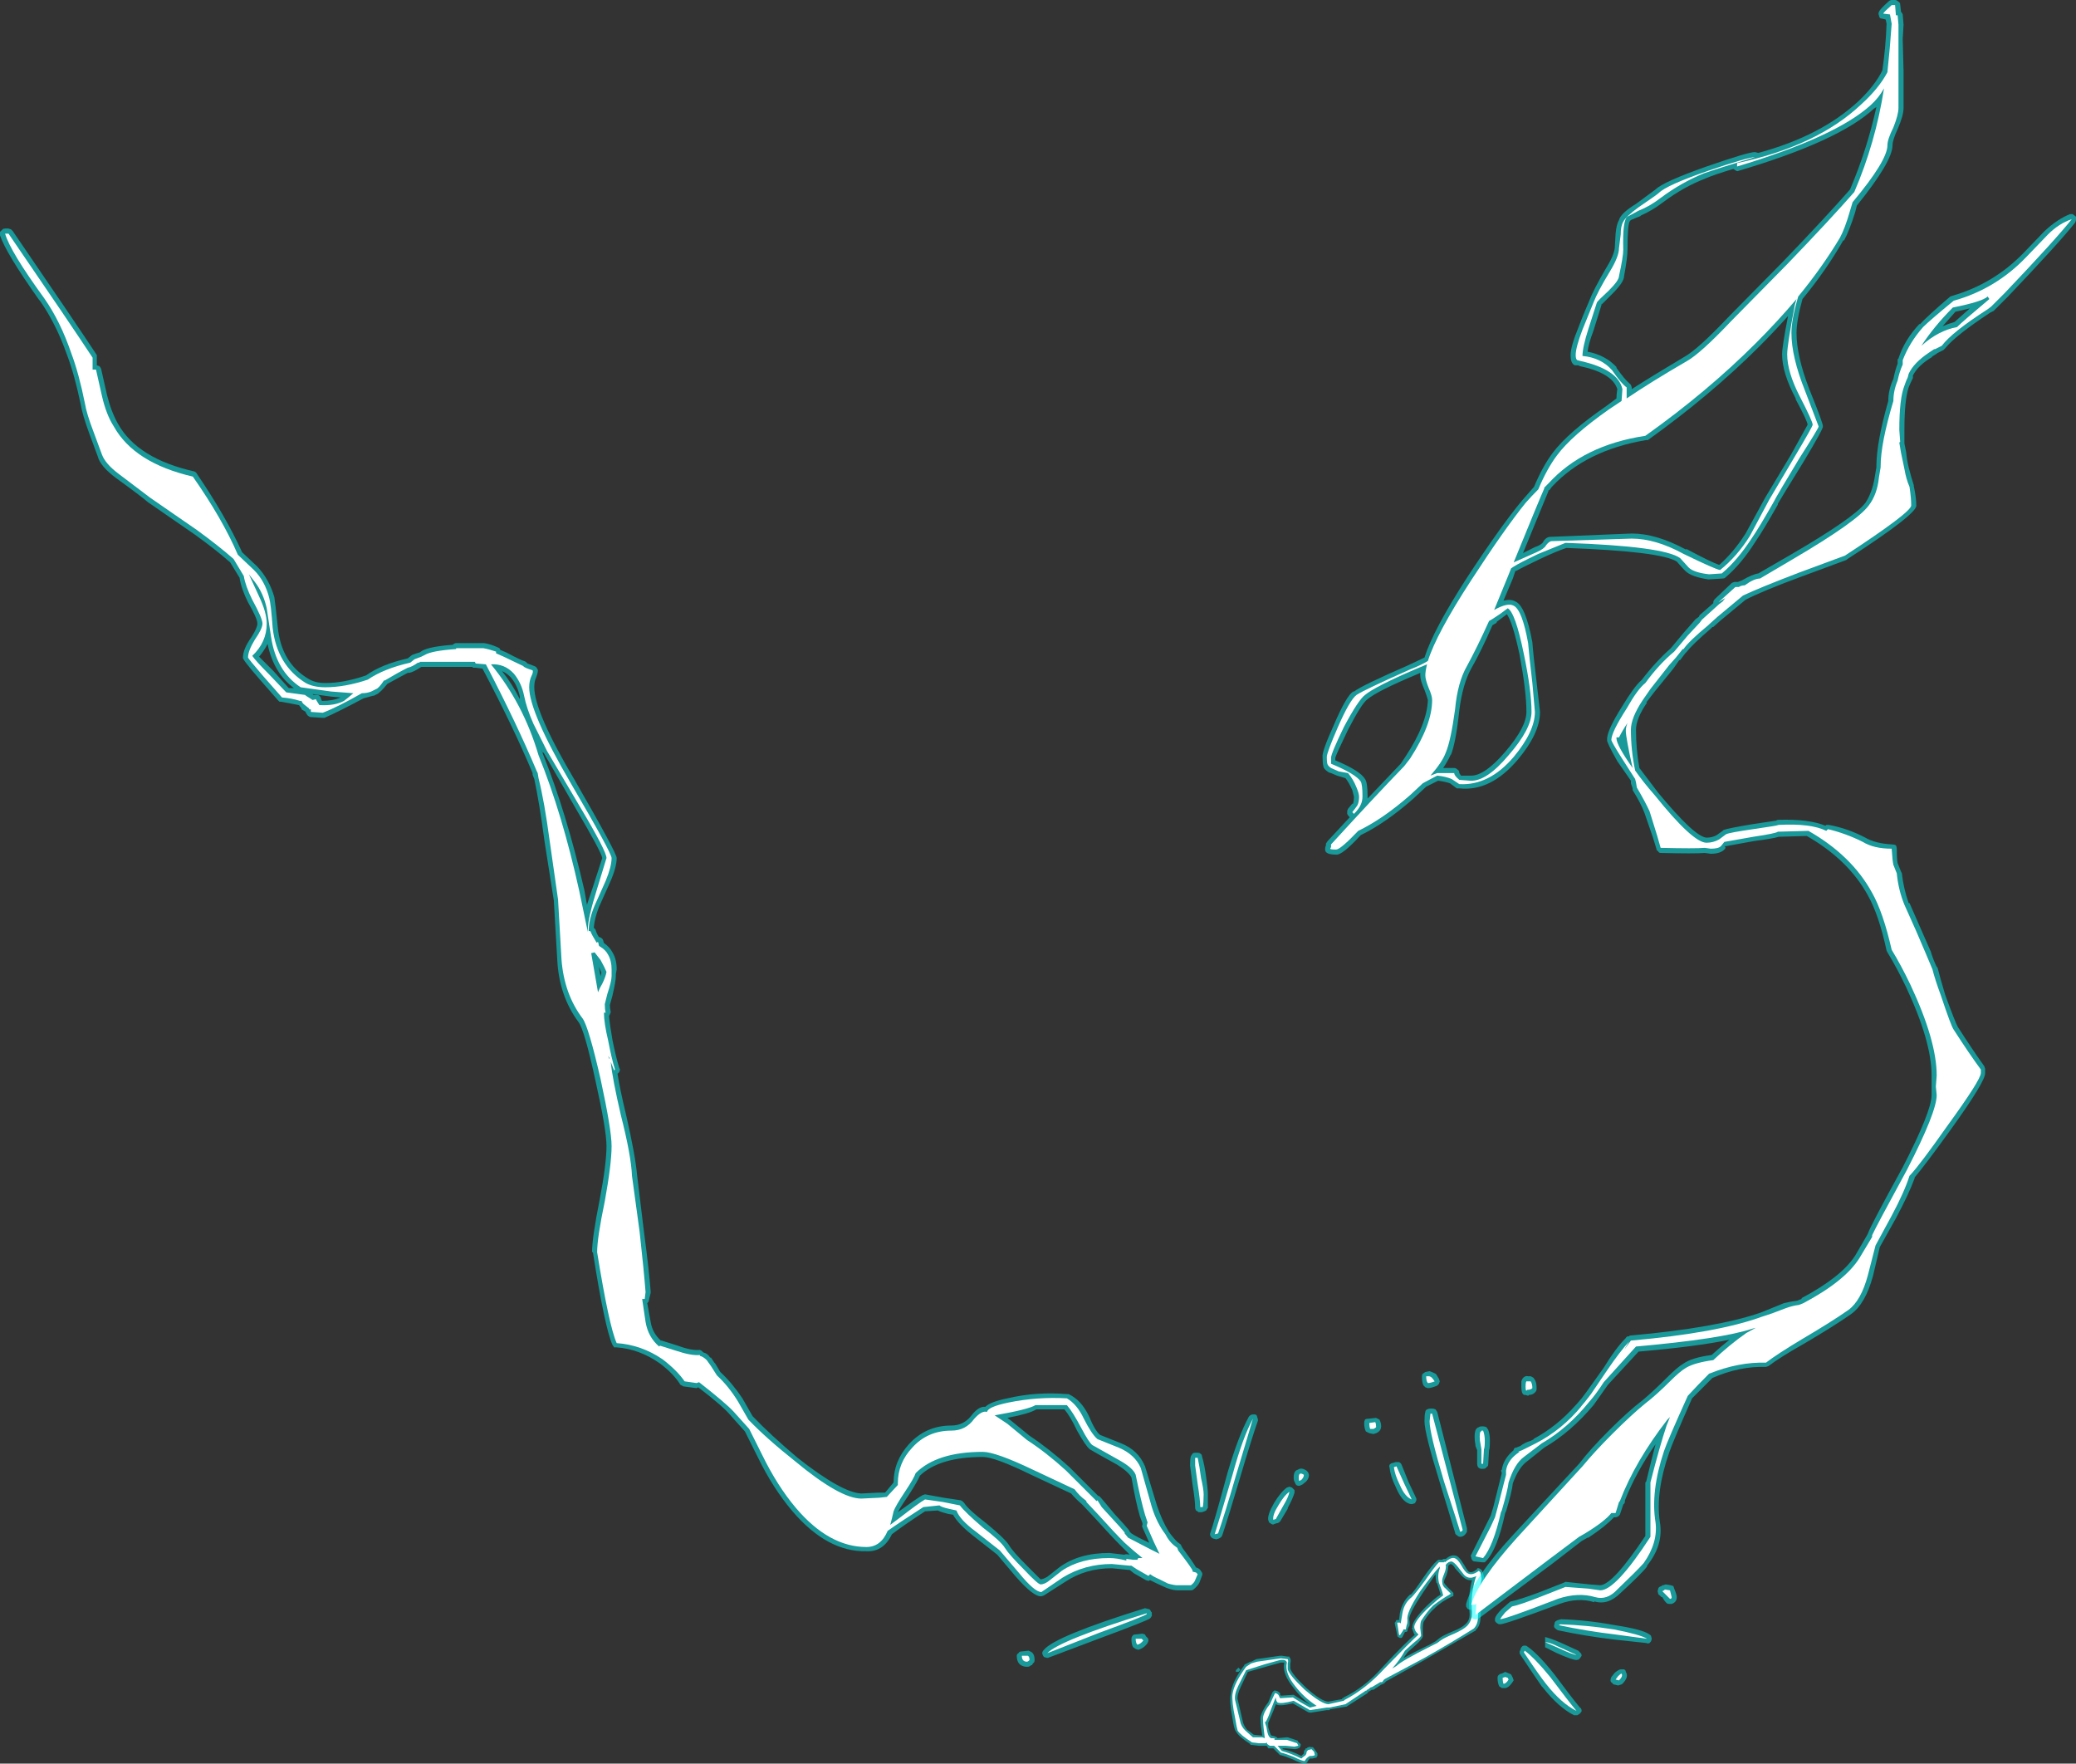 <?xml version="1.0" encoding="UTF-8" standalone="no"?>
<svg xmlns:ffdec="https://www.free-decompiler.com/flash" xmlns:xlink="http://www.w3.org/1999/xlink" ffdec:objectType="shape" height="103.8px" width="122.2px" xmlns="http://www.w3.org/2000/svg">
  <rect width="100%" height="100%" fill="#333333" stroke="none"/>
  <g transform="matrix(1.0, 0.0, 0.0, 1.0, 84.0, 116.5)">
    <path d="M1.65 -24.95 Q1.85 -24.95 2.15 -24.45 2.35 -24.1 2.45 -24.0 2.65 -23.9 2.95 -24.15 L2.95 -24.2 3.05 -24.2 3.15 -24.15 3.25 -24.05 3.25 -24.0 Q3.3 -23.95 3.35 -23.7 3.4 -23.55 3.2 -22.9 3.05 -22.35 3.1 -22.1 3.2 -21.65 3.15 -21.35 3.15 -20.8 2.85 -20.55 L2.85 -20.5 2.8 -20.5 -0.15 -18.8 -2.4 -17.55 -2.55 -17.4 -2.6 -17.4 Q-2.65 -17.35 -2.7 -17.35 L-3.15 -17.05 -3.25 -17.05 -3.4 -16.95 -3.45 -16.95 -3.45 -16.9 -3.5 -16.9 -3.5 -16.85 -4.75 -16.05 -4.8 -16.05 -5.7 -15.9 -5.75 -15.85 -5.9 -15.85 -6.85 -15.7 Q-6.95 -15.7 -7.0 -15.75 L-6.95 -15.7 -7.9 -16.25 Q-8.7 -16.05 -8.9 -16.2 L-9.05 -15.8 -9.35 -15.1 -9.35 -14.85 Q-9.25 -14.5 -9.2 -14.4 L-9.15 -14.35 Q-8.85 -14.3 -8.8 -14.2 L-8.25 -14.25 -8.2 -14.25 -7.6 -14.05 -7.6 -14.0 -7.5 -13.9 Q-7.4 -13.85 -7.45 -13.75 -7.45 -13.6 -7.75 -13.55 L-8.3 -13.6 -8.5 -13.6 -8.5 -13.55 Q-7.95 -13.45 -7.4 -13.15 L-7.25 -13.3 -7.25 -13.35 Q-7.25 -13.5 -7.15 -13.55 L-7.15 -13.6 -7.05 -13.6 -7.05 -13.65 -6.85 -13.7 -6.85 -13.65 Q-6.75 -13.7 -6.7 -13.65 L-6.55 -13.45 -6.45 -13.3 -6.45 -13.15 -6.5 -13.1 -6.5 -13.05 -6.55 -13.05 -6.75 -13.0 -6.9 -13.0 Q-7.0 -12.9 -7.05 -12.8 L-7.05 -12.75 -7.1 -12.75 -7.15 -12.7 -7.2 -12.7 Q-7.4 -12.7 -7.9 -12.95 -8.4 -13.15 -8.6 -13.2 L-8.65 -13.2 -9.05 -13.6 -9.35 -13.6 -9.4 -13.7 -9.45 -13.75 -9.5 -13.75 Q-9.7 -13.75 -9.9 -13.75 L-10.3 -13.8 -10.4 -13.8 -10.4 -13.85 Q-11.1 -14.3 -11.25 -14.6 -11.35 -14.7 -11.45 -15.35 -11.65 -16.4 -11.55 -16.8 -11.5 -17.5 -10.75 -18.5 -10.75 -18.55 -10.7 -18.55 -10.6 -18.6 -10.4 -18.7 L-10.35 -18.7 -10.05 -18.85 -8.65 -19.05 -8.55 -19.05 -8.2 -19.0 -8.1 -19.0 -8.1 -18.95 -8.05 -18.9 Q-8.0 -18.75 -8.05 -18.6 -8.05 -18.45 -8.05 -18.3 -7.95 -17.95 -7.1 -17.15 -6.2 -16.35 -5.8 -16.35 L-5.0 -16.5 -5.0 -16.55 -4.95 -16.55 -4.9 -16.6 Q-3.65 -17.2 -2.6 -18.4 -1.25 -19.85 -0.7 -20.3 L-0.75 -20.3 Q-0.8 -20.45 -0.9 -20.7 L-0.85 -20.7 Q-0.95 -21.0 -0.15 -21.85 0.45 -22.45 0.8 -22.65 L0.6 -23.3 0.55 -23.35 Q0.5 -23.6 0.5 -23.85 L-0.25 -22.75 Q-1.05 -21.55 -1.05 -21.2 -1.0 -20.95 -1.05 -20.75 L-1.05 -20.8 -1.15 -20.6 Q-1.15 -20.55 -1.15 -20.5 -1.2 -20.45 -1.25 -20.45 L-1.3 -20.45 -1.45 -20.15 -1.5 -20.1 -1.6 -20.1 -1.7 -20.15 -1.75 -20.2 -1.75 -20.25 -1.9 -20.95 -1.9 -21.0 -1.85 -21.05 Q-1.85 -21.1 -1.8 -21.15 L-1.65 -21.15 -1.6 -21.55 Q-1.45 -22.25 -1.0 -22.65 L-0.95 -22.65 Q-0.75 -22.85 -0.25 -23.6 0.3 -24.4 0.6 -24.65 0.65 -24.7 0.7 -24.7 L0.9 -24.7 0.95 -24.75 1.1 -24.75 Q1.4 -25.0 1.65 -24.95 M1.65 -24.2 Q1.55 -24.4 1.4 -24.45 1.35 -24.45 1.25 -24.35 1.25 -24.15 1.15 -23.8 1.0 -23.5 1.0 -23.4 L1.0 -23.35 Q1.05 -23.25 1.2 -23.1 L1.55 -22.75 1.55 -22.55 1.5 -22.55 Q0.85 -22.25 0.45 -21.85 0.1 -21.55 -0.2 -21.05 -0.25 -20.9 -0.25 -20.7 L-0.25 -20.25 Q-0.2 -20.1 -0.7 -19.65 L-1.15 -19.25 -1.4 -18.9 Q-0.9 -19.2 0.15 -19.7 L0.5 -19.9 0.75 -20.1 Q0.95 -20.25 1.55 -20.5 2.05 -20.7 2.25 -20.9 2.55 -21.15 2.5 -21.6 2.45 -22.1 2.5 -22.7 2.55 -23.15 2.65 -23.5 2.35 -23.45 2.05 -23.75 L1.65 -24.2 M-8.6 -18.65 L-9.5 -18.4 -10.55 -18.1 -10.95 -17.25 Q-11.2 -16.75 -11.15 -16.45 L-11.15 -16.5 -10.85 -15.2 Q-10.8 -14.95 -10.6 -14.7 -10.45 -14.6 -10.2 -14.4 L-9.7 -14.35 Q-9.8 -14.95 -9.8 -15.25 -9.85 -15.55 -9.5 -16.1 L-9.35 -16.3 -9.1 -16.9 -9.0 -17.0 -8.95 -17.0 Q-8.8 -17.0 -8.65 -16.85 L-8.65 -16.75 -8.6 -16.7 -7.9 -16.75 -7.85 -16.75 Q-7.4 -16.45 -6.85 -16.15 -7.45 -16.6 -7.85 -17.15 -8.55 -18.0 -8.4 -18.65 -8.45 -18.65 -8.6 -18.65 M-11.1 -18.35 L-11.0 -18.25 -11.0 -18.2 -11.1 -18.1 -11.25 -18.1 -11.25 -18.2 -11.1 -18.35" fill="#00ffff" fill-opacity="0.502" fill-rule="evenodd" stroke="none"/>
    <path d="M2.15 -23.85 L1.8 -24.3 Q1.6 -24.55 1.45 -24.6 1.25 -24.6 1.1 -24.4 1.15 -24.2 1.0 -23.85 0.85 -23.5 0.9 -23.35 0.9 -23.15 1.1 -23.0 L1.4 -22.7 Q0.8 -22.35 0.35 -22.0 0.0 -21.65 -0.35 -21.1 -0.4 -20.95 -0.4 -20.7 L-0.35 -20.25 Q-0.35 -20.15 -0.8 -19.8 L-1.3 -19.35 Q-1.6 -18.8 -2.05 -18.3 L-1.8 -18.45 Q-1.5 -18.75 0.2 -19.6 L0.6 -19.8 0.8 -19.95 Q1.0 -20.1 1.6 -20.35 2.15 -20.6 2.35 -20.8 2.65 -21.1 2.65 -21.6 2.6 -22.1 2.65 -22.65 2.75 -23.35 2.9 -23.75 2.85 -23.7 2.65 -23.65 2.35 -23.6 2.15 -23.85 M2.4 -23.9 Q2.65 -23.75 3.05 -24.05 L3.15 -23.95 Q3.15 -23.9 3.2 -23.65 3.25 -23.55 3.05 -22.95 2.9 -22.35 2.95 -22.1 3.05 -21.65 3.0 -21.35 3.0 -20.9 2.75 -20.65 1.4 -19.8 -0.2 -18.9 L-2.45 -17.7 Q-2.55 -17.65 -2.6 -17.55 L-2.65 -17.5 -2.75 -17.5 -3.25 -17.2 -3.3 -17.2 -3.5 -17.05 -3.55 -17.05 -3.55 -17.0 -3.6 -17.0 -4.8 -16.2 -5.75 -16.0 -5.9 -16.0 -6.9 -15.85 -7.85 -16.4 Q-8.6 -16.2 -8.8 -16.3 -8.9 -16.4 -8.9 -16.6 L-8.95 -16.5 -9.2 -15.85 Q-9.35 -15.4 -9.5 -15.15 L-9.55 -15.15 -9.45 -14.85 Q-9.4 -14.45 -9.3 -14.3 L-9.2 -14.2 Q-8.95 -14.2 -8.95 -14.15 L-9.0 -14.1 -8.25 -14.1 -7.65 -13.9 -7.6 -13.8 Q-7.55 -13.8 -7.6 -13.75 L-7.8 -13.7 -8.3 -13.75 -8.8 -13.75 -8.75 -13.7 -8.55 -13.45 Q-8.0 -13.3 -7.4 -13.0 -7.35 -13.05 -7.15 -13.2 L-7.1 -13.3 Q-7.1 -13.4 -7.05 -13.45 L-7.0 -13.5 -6.8 -13.55 -6.65 -13.4 -6.6 -13.2 Q-6.7 -13.15 -6.8 -13.15 L-6.9 -13.15 Q-7.1 -13.05 -7.2 -12.85 -7.35 -12.85 -7.85 -13.1 -8.35 -13.3 -8.6 -13.35 L-9.0 -13.75 -9.25 -13.75 -9.4 -13.85 -9.45 -13.95 -9.5 -13.9 -9.9 -13.9 -10.3 -13.95 Q-11.0 -14.4 -11.15 -14.65 -11.2 -14.8 -11.3 -15.4 -11.5 -16.35 -11.45 -16.8 -11.35 -17.45 -10.65 -18.4 L-10.35 -18.6 -10.0 -18.7 -8.6 -18.9 -8.2 -18.85 Q-8.15 -18.75 -8.2 -18.6 -8.2 -18.45 -8.2 -18.25 -8.1 -17.9 -7.2 -17.05 -6.2 -16.2 -5.8 -16.2 L-4.9 -16.4 -4.85 -16.45 Q-3.6 -17.1 -2.5 -18.3 -0.95 -19.9 -0.5 -20.3 L-0.6 -20.4 Q-0.7 -20.5 -0.75 -20.7 -0.8 -21.0 -0.05 -21.75 0.65 -22.4 0.95 -22.6 0.9 -22.85 0.7 -23.35 0.6 -23.8 0.75 -24.2 L0.75 -24.3 Q0.4 -23.95 -0.4 -22.85 -1.25 -21.55 -1.15 -21.15 -1.15 -20.95 -1.2 -20.85 L-1.25 -20.6 -1.4 -20.6 -1.4 -20.55 -1.6 -20.25 -1.65 -20.3 -1.75 -20.95 -1.75 -21.0 -1.6 -21.0 -1.55 -20.95 -1.45 -21.55 Q-1.35 -22.15 -0.9 -22.5 -0.65 -22.75 -0.1 -23.5 0.45 -24.3 0.7 -24.55 L1.0 -24.55 1.0 -24.6 1.05 -24.55 Q1.4 -24.85 1.6 -24.8 1.8 -24.75 2.0 -24.4 2.25 -23.95 2.4 -23.9 M-8.65 -18.8 L-9.55 -18.55 -10.65 -18.2 -11.1 -17.3 Q-11.35 -16.8 -11.3 -16.45 L-11.0 -15.2 Q-10.95 -14.9 -10.7 -14.65 L-10.25 -14.25 -9.7 -14.25 -9.55 -14.2 Q-9.65 -14.95 -9.65 -15.25 -9.7 -15.55 -9.4 -16.0 L-9.25 -16.2 -8.95 -16.85 Q-8.85 -16.85 -8.75 -16.75 L-8.65 -16.55 -7.9 -16.6 Q-7.45 -16.3 -6.9 -16.0 L-6.5 -16.1 Q-7.25 -16.6 -7.75 -17.25 -8.4 -18.05 -8.25 -18.65 -8.3 -18.85 -8.65 -18.8" fill="#ffffff" fill-rule="evenodd" stroke="none"/>
    <path d="M27.9 -115.8 L27.95 -115.75 28.0 -115.65 28.05 -115.05 28.0 -114.2 28.05 -112.3 28.05 -110.15 Q28.05 -109.7 27.7 -108.9 27.4 -108.25 27.4 -107.95 27.4 -107.0 25.3 -104.4 L25.2 -104.0 Q24.85 -102.9 24.55 -102.35 L24.5 -102.35 Q23.5 -100.6 22.1 -98.9 21.75 -97.65 21.75 -96.9 21.75 -95.55 22.5 -93.6 23.35 -91.5 23.3 -91.4 23.35 -91.3 22.15 -89.3 20.85 -87.2 20.65 -86.85 L20.65 -86.8 Q19.8 -85.3 19.35 -84.65 18.5 -83.3 17.55 -82.5 17.5 -82.45 17.4 -82.45 L16.6 -82.4 16.55 -82.4 Q15.55 -82.55 15.2 -82.9 15.0 -83.1 14.7 -83.45 13.75 -84.05 8.2 -84.25 7.6 -84.05 6.65 -83.6 5.6 -83.1 5.25 -82.9 L5.2 -82.9 5.05 -82.45 4.5 -81.15 Q4.95 -81.25 5.2 -81.1 5.8 -80.85 6.2 -78.7 6.25 -78.0 6.45 -76.35 L6.65 -74.6 Q6.65 -73.35 5.35 -71.8 3.75 -69.9 1.9 -70.1 1.8 -70.1 1.75 -70.1 L1.35 -70.4 Q1.05 -70.5 0.65 -70.55 L-0.05 -70.2 -0.8 -69.5 Q-2.45 -68.05 -3.9 -67.35 -5.0 -66.15 -5.35 -66.2 -6.0 -66.2 -6.0 -66.5 L-6.0 -66.55 Q-6.0 -66.65 -5.95 -66.75 L-5.95 -66.85 -5.85 -67.0 -4.55 -68.4 -4.6 -68.45 Q-4.65 -68.5 -4.7 -68.6 -4.7 -68.65 -4.7 -68.75 -4.7 -68.8 -4.65 -68.9 L-4.4 -69.2 -4.35 -69.2 Q-4.3 -69.4 -4.3 -69.6 L-4.4 -70.0 Q-4.6 -70.45 -4.8 -70.7 L-5.3 -70.85 -5.65 -71.0 Q-5.7 -71.0 -5.8 -71.05 -6.1 -71.25 -6.1 -71.4 -6.15 -71.55 -6.15 -71.95 -6.2 -72.25 -5.5 -73.8 -4.75 -75.55 -4.35 -75.8 L-4.3 -75.8 Q-3.85 -76.15 -1.1 -77.35 L-0.15 -77.8 Q0.35 -79.4 2.35 -82.5 4.35 -85.55 5.6 -87.05 L6.3 -87.85 Q6.8 -89.05 7.4 -89.85 8.3 -91.05 10.55 -92.6 L11.15 -93.05 Q11.15 -93.3 11.2 -93.6 10.9 -94.55 9.0 -94.95 L8.9 -95.0 8.7 -95.0 Q8.45 -95.1 8.45 -95.6 8.45 -96.1 8.9 -97.2 9.1 -97.75 9.55 -98.8 9.8 -99.45 10.5 -100.65 11.0 -101.45 11.05 -101.9 L11.1 -102.75 Q11.15 -103.3 11.3 -103.55 11.4 -103.95 12.3 -104.5 L13.45 -105.35 Q13.9 -105.8 16.45 -106.7 18.9 -107.55 19.3 -107.55 L19.5 -107.5 Q23.2 -108.5 25.4 -110.55 26.35 -111.45 26.8 -112.35 27.0 -113.7 27.05 -115.1 L27.0 -115.35 26.8 -115.4 Q26.7 -115.4 26.65 -115.45 26.6 -115.55 26.6 -115.6 26.55 -115.7 26.6 -115.8 26.65 -115.95 27.15 -116.4 27.25 -116.5 27.35 -116.5 L27.55 -116.5 Q27.65 -116.5 27.75 -116.4 27.85 -116.35 27.85 -116.25 L27.9 -115.8 M26.3 -110.1 Q24.25 -108.2 18.35 -106.45 18.25 -106.4 18.2 -106.45 18.1 -106.5 18.05 -106.55 L18.0 -106.55 Q16.85 -106.2 16.4 -106.0 15.1 -105.5 13.9 -104.6 13.25 -104.1 12.55 -103.8 L12.6 -103.8 12.0 -103.55 11.95 -103.5 Q11.8 -103.35 11.8 -101.8 11.8 -101.35 11.6 -100.25 11.6 -99.9 10.9 -99.2 L10.25 -98.55 10.3 -98.65 9.8 -97.05 Q9.5 -96.25 9.45 -95.8 10.5 -95.6 11.15 -94.9 L11.15 -94.85 Q11.65 -94.15 11.9 -93.95 L12.0 -93.85 12.05 -93.7 12.05 -93.6 Q13.3 -94.4 15.15 -95.5 15.95 -95.95 17.7 -97.8 L21.0 -101.15 Q23.5 -103.75 24.9 -105.35 25.9 -107.7 26.45 -110.2 L26.3 -110.1 M7.2 -87.65 L7.15 -87.65 7.15 -87.6 5.65 -83.95 6.35 -84.3 Q6.65 -84.4 6.8 -84.55 6.95 -84.85 7.2 -84.9 L12.05 -85.1 Q13.5 -85.1 15.25 -84.15 L15.25 -84.2 Q16.75 -83.4 17.2 -83.25 18.05 -84.0 18.75 -85.1 L19.9 -87.2 21.4 -89.7 22.4 -91.5 Q22.4 -91.7 21.7 -93.0 L21.7 -93.05 Q20.9 -94.55 20.9 -95.65 20.9 -96.1 21.25 -97.9 20.45 -97.0 19.55 -96.1 16.7 -93.25 13.0 -90.6 L12.9 -90.6 Q9.35 -90.0 7.35 -87.85 L7.2 -87.65 M4.1 -79.85 L3.85 -79.7 Q3.2 -78.2 2.6 -77.15 2.1 -76.25 1.9 -74.7 1.7 -72.8 1.4 -72.05 L1.4 -72.1 Q1.25 -71.75 0.95 -71.3 L1.6 -71.3 Q1.7 -71.3 1.8 -71.2 1.9 -71.15 1.9 -71.0 L2.0 -70.85 2.6 -70.85 Q3.4 -70.85 4.6 -72.25 5.85 -73.7 5.85 -74.6 5.85 -75.8 5.45 -77.95 5.05 -79.85 4.7 -80.35 L4.1 -79.9 4.1 -79.85 M-0.4 -76.75 L-0.4 -76.9 -0.5 -76.85 Q-2.9 -75.85 -3.5 -75.35 -3.85 -75.1 -4.65 -73.55 -5.35 -72.1 -5.4 -71.9 L-5.4 -71.75 Q-3.95 -71.15 -3.65 -70.65 -3.5 -70.45 -3.5 -69.65 L-3.5 -69.5 -1.55 -71.55 -1.25 -72.0 Q0.0 -73.9 0.05 -75.3 0.0 -75.5 -0.15 -75.9 -0.4 -76.45 -0.4 -76.75" fill="#00ffff" fill-opacity="0.502" fill-rule="evenodd" stroke="none"/>
    <path d="M5.7 -78.0 Q5.2 -80.45 4.75 -80.7 4.3 -80.35 3.9 -80.1 L3.65 -79.95 Q2.95 -78.4 2.35 -77.3 1.8 -76.35 1.65 -74.75 1.4 -72.9 1.1 -72.2 0.9 -71.65 0.2 -70.85 L0.6 -71.0 1.6 -71.0 Q1.6 -70.85 1.9 -70.6 L2.55 -70.55 Q3.5 -70.5 4.8 -72.05 6.15 -73.6 6.15 -74.6 6.15 -75.85 5.7 -78.0 M7.15 -88.05 L6.9 -87.8 6.9 -87.75 Q6.65 -87.2 5.1 -83.4 L6.45 -84.0 Q6.9 -84.2 7.0 -84.4 7.15 -84.6 7.3 -84.65 L12.05 -84.8 Q13.45 -84.8 15.1 -83.9 16.95 -83.0 17.25 -82.95 18.25 -83.75 19.0 -84.95 L20.15 -87.1 21.6 -89.55 Q22.7 -91.4 22.7 -91.5 22.7 -91.7 21.95 -93.15 21.2 -94.6 21.2 -95.65 21.2 -96.2 21.65 -98.55 L21.75 -98.9 Q20.65 -97.6 19.35 -96.3 16.5 -93.45 12.85 -90.85 9.2 -90.3 7.15 -88.05 M27.35 -116.2 L27.55 -116.2 27.6 -115.6 27.7 -115.6 27.75 -115.05 27.75 -110.15 Q27.75 -109.75 27.45 -109.0 27.1 -108.3 27.1 -107.95 27.1 -107.05 25.05 -104.6 L24.9 -104.1 Q24.6 -103.05 24.3 -102.5 23.25 -100.75 21.85 -99.05 21.45 -97.7 21.45 -96.9 21.45 -95.5 22.25 -93.5 L23.05 -91.4 Q23.05 -91.3 21.9 -89.5 20.6 -87.35 20.4 -86.95 19.55 -85.45 19.1 -84.8 18.25 -83.5 17.35 -82.75 L16.6 -82.7 Q15.7 -82.8 15.4 -83.1 L14.9 -83.65 Q13.95 -84.35 8.15 -84.55 L6.55 -83.9 Q5.4 -83.35 5.1 -83.15 L4.95 -83.05 4.75 -82.55 3.95 -80.6 Q4.75 -81.05 5.1 -80.85 5.6 -80.6 5.95 -78.65 6.0 -78.0 6.2 -76.3 L6.35 -74.6 Q6.35 -73.45 5.1 -71.95 3.65 -70.25 1.9 -70.35 L1.45 -70.65 Q1.1 -70.8 0.6 -70.85 0.3 -70.7 -0.25 -70.4 L-1.0 -69.7 Q-2.6 -68.3 -4.05 -67.6 -5.1 -66.5 -5.35 -66.5 -5.7 -66.5 -5.7 -66.55 L-5.65 -66.65 -5.65 -66.8 Q-3.0 -69.7 -1.35 -71.4 L-1.0 -71.85 Q0.3 -73.85 0.3 -75.3 0.3 -75.55 0.1 -76.0 -0.1 -76.5 -0.1 -76.75 -0.1 -77.0 0.0 -77.4 L-0.6 -77.15 Q-3.05 -76.1 -3.65 -75.6 -4.05 -75.3 -4.9 -73.7 -5.65 -72.15 -5.65 -71.9 L-5.65 -71.55 Q-4.2 -70.95 -3.9 -70.5 -3.8 -70.3 -3.8 -69.65 -3.8 -69.35 -3.9 -69.15 -4.0 -68.9 -4.3 -68.6 L-4.4 -68.7 Q-4.2 -68.95 -4.1 -69.1 -4.0 -69.3 -4.0 -69.6 -4.0 -69.8 -4.15 -70.15 -4.35 -70.65 -4.65 -71.0 -4.95 -71.05 -5.2 -71.1 L-5.65 -71.3 Q-5.8 -71.4 -5.85 -71.5 -5.9 -71.6 -5.9 -71.95 -5.9 -72.2 -5.25 -73.7 -4.55 -75.3 -4.15 -75.6 -3.7 -75.9 -1.0 -77.1 -0.35 -77.35 0.05 -77.6 0.55 -79.2 2.6 -82.35 4.55 -85.35 5.8 -86.9 6.15 -87.3 6.55 -87.7 7.05 -88.9 7.65 -89.7 8.5 -90.85 10.7 -92.4 L11.45 -92.9 11.5 -93.6 Q11.25 -94.75 9.05 -95.25 L8.85 -95.3 Q8.75 -95.35 8.75 -95.6 8.75 -96.05 9.15 -97.1 L9.8 -98.7 Q10.05 -99.35 10.75 -100.5 11.3 -101.4 11.3 -101.9 L11.4 -102.7 Q11.4 -103.2 11.55 -103.45 11.7 -103.75 12.45 -104.3 13.55 -105.05 13.65 -105.15 14.1 -105.6 16.55 -106.45 18.9 -107.25 19.3 -107.25 17.0 -106.55 16.3 -106.3 14.95 -105.75 13.75 -104.85 13.1 -104.35 12.45 -104.1 L11.8 -103.75 Q11.5 -103.55 11.55 -101.8 11.55 -101.4 11.3 -100.25 11.3 -100.0 10.7 -99.4 10.05 -98.8 10.0 -98.7 L9.5 -97.15 Q9.15 -96.05 9.15 -95.55 10.25 -95.45 10.9 -94.7 11.45 -93.9 11.75 -93.7 L11.75 -93.05 Q13.15 -94.0 15.3 -95.25 16.1 -95.7 17.9 -97.6 L21.2 -100.95 Q23.75 -103.6 25.15 -105.2 26.4 -108.1 26.9 -111.3 26.6 -110.75 26.1 -110.3 24.05 -108.45 18.25 -106.7 L18.25 -106.9 Q22.95 -107.9 25.55 -110.35 26.6 -111.3 27.1 -112.25 27.25 -113.65 27.35 -115.1 L27.25 -115.65 26.85 -115.7 Q26.9 -115.8 27.35 -116.2" fill="#ffffff" fill-rule="evenodd" stroke="none"/>
    <path d="M38.0 -103.9 L38.2 -103.75 38.2 -103.6 Q38.2 -103.5 38.15 -103.4 37.2 -102.2 34.2 -99.05 L33.35 -98.2 33.15 -98.1 Q31.1 -96.75 30.5 -96.0 L30.4 -95.9 Q30.2 -95.8 30.0 -95.7 L30.05 -95.7 Q30.0 -95.7 29.95 -95.65 L29.7 -95.5 29.75 -95.5 Q28.9 -95.0 28.6 -94.4 L28.6 -94.25 28.55 -94.15 Q28.45 -93.95 28.35 -93.7 28.1 -92.95 28.1 -91.2 L28.1 -90.4 28.2 -89.9 Q28.25 -89.4 28.35 -89.0 28.5 -88.4 28.65 -87.95 L28.65 -87.9 Q28.8 -87.2 28.8 -86.75 28.85 -86.25 24.75 -83.6 L24.7 -83.55 22.0 -82.55 Q19.7 -81.7 18.75 -81.2 L17.3 -80.0 16.85 -79.6 16.8 -79.6 16.7 -79.5 Q15.6 -78.55 15.3 -78.15 L15.2 -78.05 14.9 -77.65 14.85 -77.65 14.5 -77.15 13.4 -75.8 12.9 -75.15 12.95 -75.15 Q12.3 -74.2 12.3 -73.55 12.3 -72.4 12.5 -71.3 L13.6 -69.85 Q15.75 -67.25 16.45 -67.2 16.8 -67.2 17.05 -67.35 L17.4 -67.6 17.45 -67.65 Q17.7 -67.75 19.2 -68.0 L20.55 -68.2 Q20.6 -68.25 20.7 -68.25 22.5 -68.3 23.45 -67.9 L23.5 -67.95 23.65 -67.95 Q24.75 -67.75 25.8 -67.2 26.4 -66.85 27.4 -66.8 27.5 -66.8 27.6 -66.75 27.65 -66.65 27.65 -66.55 27.65 -65.9 27.7 -65.7 L27.9 -65.2 27.95 -65.1 Q28.05 -64.2 28.35 -63.35 L28.4 -63.35 Q29.1 -61.75 29.65 -60.5 29.8 -60.0 30.0 -59.6 L30.05 -59.55 Q30.2 -58.95 30.5 -57.95 31.1 -56.3 31.25 -56.05 32.15 -54.65 32.8 -53.75 L32.85 -53.6 32.85 -53.35 Q32.9 -52.9 30.85 -50.05 29.3 -47.9 28.7 -47.2 L28.7 -47.15 Q28.35 -46.2 27.6 -44.8 L26.65 -43.1 26.25 -41.4 Q25.8 -39.75 24.95 -39.15 23.95 -38.45 22.25 -37.45 20.75 -36.6 20.1 -36.1 L19.95 -36.05 Q18.4 -36.1 16.8 -35.4 L15.6 -34.2 Q14.45 -31.6 14.25 -31.0 13.45 -28.7 13.7 -26.95 13.95 -25.6 12.95 -24.35 L12.95 -24.3 Q12.65 -23.9 11.4 -22.75 10.65 -22.0 9.85 -22.25 L9.85 -22.2 Q8.9 -22.5 7.8 -22.1 4.6 -20.9 4.3 -20.9 4.2 -20.9 4.15 -20.95 4.05 -21.0 4.0 -21.1 4.0 -21.2 4.0 -21.25 4.05 -21.45 4.4 -21.8 L4.8 -22.15 Q4.9 -22.25 4.95 -22.25 5.45 -22.35 6.65 -22.8 L8.05 -23.35 8.15 -23.4 9.55 -23.25 10.2 -23.2 Q10.95 -23.25 12.85 -26.1 L12.85 -29.25 12.9 -29.3 Q13.2 -30.55 13.45 -31.5 12.3 -29.85 11.65 -28.2 L11.65 -28.15 Q11.65 -28.05 11.6 -28.0 L11.55 -27.95 11.35 -27.35 11.25 -27.25 Q11.15 -27.2 11.1 -27.2 L11.0 -27.2 Q10.55 -26.7 9.5 -26.0 L9.45 -26.0 9.1 -25.8 7.35 -24.45 3.05 -21.25 Q2.95 -21.2 2.85 -21.2 2.75 -21.2 2.65 -21.25 2.6 -21.35 2.6 -21.45 L2.6 -21.75 Q2.5 -21.75 2.4 -21.8 2.35 -21.85 2.3 -21.95 2.3 -22.0 2.3 -22.1 2.7 -23.6 5.1 -26.2 L8.95 -30.35 Q9.6 -31.2 10.7 -32.3 11.85 -33.45 12.7 -34.1 13.3 -34.6 14.1 -35.4 14.75 -36.05 15.1 -36.25 15.6 -36.6 16.75 -36.75 17.3 -37.25 17.8 -37.65 15.9 -37.25 12.45 -36.95 L10.65 -35.0 Q10.15 -34.3 9.8 -33.8 8.45 -32.2 6.9 -31.3 L5.9 -30.5 Q5.4 -30.15 5.05 -29.2 5.0 -28.7 4.65 -27.55 L4.6 -27.45 Q4.15 -25.35 3.5 -24.65 L3.4 -24.55 3.25 -24.55 2.8 -24.6 Q2.7 -24.6 2.65 -24.7 2.6 -24.75 2.6 -24.85 2.55 -24.95 2.6 -25.0 L3.75 -27.3 3.9 -27.8 4.4 -29.8 4.35 -29.95 4.4 -30.0 Q4.5 -30.65 5.1 -31.15 L5.1 -31.2 Q5.15 -31.3 5.25 -31.3 L5.5 -31.4 Q5.75 -31.6 6.1 -31.7 L6.3 -31.8 6.25 -31.8 Q7.65 -32.55 8.75 -33.8 L8.8 -33.85 9.1 -34.2 9.4 -34.6 10.4 -36.0 Q11.1 -37.15 11.7 -37.75 11.75 -37.85 11.85 -37.85 L11.9 -37.85 Q11.9 -37.9 12.0 -37.9 17.05 -38.35 19.65 -39.25 L21.0 -39.8 Q21.4 -39.9 21.8 -39.95 21.9 -40.0 22.05 -40.05 L22.05 -40.1 Q24.4 -41.35 25.2 -42.6 L25.9 -43.8 25.95 -43.9 Q26.1 -44.35 28.0 -47.8 29.7 -51.1 29.7 -52.05 L29.7 -53.2 Q29.7 -55.2 28.2 -58.4 27.65 -59.55 27.1 -60.45 L27.05 -60.55 Q26.6 -62.65 25.95 -63.8 24.8 -65.9 22.35 -67.3 L20.7 -67.25 Q20.4 -67.15 19.25 -67.0 L17.6 -66.7 17.5 -66.7 Q17.6 -66.65 17.55 -66.55 17.3 -66.25 16.7 -66.25 L16.35 -66.3 Q15.75 -66.25 13.75 -66.3 13.65 -66.3 13.6 -66.4 13.5 -66.45 13.5 -66.55 L13.3 -67.2 12.8 -68.65 Q12.6 -69.2 12.1 -70.0 L12.1 -70.1 12.0 -70.4 12.0 -70.55 11.2 -71.7 Q10.55 -72.85 10.6 -72.95 10.55 -73.45 11.5 -74.95 12.2 -76.1 12.6 -76.45 L12.65 -76.5 Q13.45 -77.55 14.35 -78.35 L15.1 -79.25 15.8 -80.05 16.0 -80.2 16.05 -80.3 16.85 -81.0 16.85 -81.05 Q16.85 -81.15 16.95 -81.25 L17.95 -82.2 18.1 -82.25 18.3 -82.25 18.55 -82.35 Q19.15 -82.7 19.5 -82.75 L21.4 -83.85 Q25.1 -86.0 25.8 -86.9 26.2 -87.5 26.35 -88.4 L26.45 -89.0 26.45 -89.05 Q26.45 -90.45 27.15 -92.9 27.15 -93.55 27.45 -94.2 27.55 -94.7 27.7 -95.1 L27.7 -95.35 27.75 -95.4 Q28.1 -96.5 29.0 -97.45 L29.0 -97.4 Q29.4 -97.85 30.8 -99.05 L30.95 -99.1 Q33.35 -99.8 35.1 -101.6 L36.35 -102.9 Q37.1 -103.6 37.85 -103.9 37.95 -103.9 38.0 -103.9 M31.05 -97.55 L31.95 -98.35 31.1 -98.15 30.35 -97.3 Q30.7 -97.45 31.05 -97.55 M11.5 -72.85 L11.5 -72.85 M6.2 -35.45 Q6.3 -35.4 6.3 -35.35 6.45 -35.2 6.45 -34.8 6.45 -34.65 6.4 -34.6 6.25 -34.4 6.0 -34.4 L5.95 -34.35 5.8 -34.4 Q5.55 -34.35 5.55 -34.9 L5.55 -35.2 Q5.6 -35.35 5.65 -35.4 5.8 -35.55 5.95 -35.5 L6.1 -35.5 6.2 -35.45 M0.7 -35.35 L0.75 -35.2 0.7 -35.05 0.6 -34.95 Q0.25 -34.8 0.05 -34.8 L-0.1 -34.85 -0.2 -34.95 Q-0.3 -35.1 -0.3 -35.5 -0.3 -35.6 -0.25 -35.65 L-0.1 -35.75 0.15 -35.8 Q0.3 -35.75 0.5 -35.65 L0.55 -35.6 0.7 -35.35 M3.5 -32.5 L3.6 -32.35 Q3.7 -32.1 3.7 -31.7 3.7 -31.25 3.65 -31.15 L3.6 -30.3 Q3.6 -30.2 3.5 -30.15 3.45 -30.05 3.3 -30.05 L3.2 -30.05 Q3.1 -30.05 3.0 -30.15 2.95 -30.25 2.95 -30.35 L2.95 -31.15 2.85 -31.4 2.85 -31.45 Q2.8 -31.7 2.8 -31.95 2.8 -32.35 2.95 -32.45 3.0 -32.5 3.05 -32.5 3.1 -32.55 3.2 -32.55 L3.3 -32.55 Q3.4 -32.55 3.5 -32.5 M0.2 -33.6 L0.3 -33.6 Q0.4 -33.6 0.5 -33.55 L0.6 -33.4 2.35 -26.55 2.35 -26.35 Q2.2 -26.05 1.95 -26.05 1.85 -26.05 1.75 -26.15 1.65 -26.2 1.65 -26.3 L0.75 -29.25 Q-0.15 -32.15 -0.15 -32.85 -0.15 -33.25 -0.1 -33.4 -0.1 -33.5 0.0 -33.55 0.1 -33.6 0.2 -33.6 M14.35 -23.2 L14.5 -23.15 14.55 -23.0 Q14.7 -22.65 14.7 -22.5 14.7 -22.2 14.4 -22.1 L14.25 -22.1 Q14.15 -22.1 14.1 -22.15 13.95 -22.3 13.85 -22.5 L13.8 -22.5 13.7 -22.6 Q13.6 -22.65 13.6 -22.75 13.55 -22.85 13.6 -22.95 13.6 -23.1 13.8 -23.15 L13.85 -23.2 13.9 -23.2 14.05 -23.25 14.35 -23.2 M11.7 -18.1 Q11.9 -17.8 11.5 -17.4 11.45 -17.35 11.4 -17.35 L11.25 -17.3 11.05 -17.35 Q10.95 -17.35 10.9 -17.45 10.8 -17.5 10.8 -17.6 10.8 -17.7 10.85 -17.8 L11.05 -18.05 Q11.3 -18.25 11.4 -18.25 L11.6 -18.25 Q11.7 -18.2 11.7 -18.1 M13.2 -19.95 Q13.2 -19.9 13.1 -19.8 13.0 -19.75 12.9 -19.8 L11.05 -20.0 Q9.35 -20.2 7.7 -20.55 7.6 -20.6 7.5 -20.7 7.45 -20.8 7.5 -20.9 7.5 -21.05 7.6 -21.1 L7.7 -21.15 7.9 -21.2 Q9.45 -21.15 11.05 -20.85 12.7 -20.6 13.1 -20.3 13.2 -20.25 13.2 -20.15 13.25 -20.05 13.2 -19.95 M5.75 -19.65 Q5.85 -19.65 5.9 -19.6 6.55 -19.15 7.5 -17.95 8.5 -16.6 9.0 -16.0 9.1 -15.95 9.1 -15.8 9.1 -15.75 9.0 -15.65 L8.85 -15.55 8.65 -15.55 Q7.75 -16.0 6.8 -17.2 L6.75 -17.25 Q6.4 -17.75 5.5 -19.1 L5.45 -19.2 5.45 -19.3 5.5 -19.4 Q5.5 -19.5 5.6 -19.6 5.65 -19.65 5.75 -19.65 M4.2 -17.9 Q4.3 -18.0 4.4 -18.0 L4.6 -18.1 4.85 -18.0 4.95 -17.95 5.05 -17.75 5.1 -17.6 5.0 -17.45 Q4.75 -17.1 4.5 -17.15 L4.4 -17.15 4.25 -17.25 Q4.15 -17.45 4.15 -17.75 4.15 -17.85 4.2 -17.9 M9.05 -19.2 Q9.1 -19.15 9.1 -19.05 9.05 -18.95 8.95 -18.85 8.9 -18.8 8.8 -18.8 8.55 -18.8 7.65 -19.2 L6.95 -19.55 6.95 -20.15 Q7.2 -20.1 7.8 -19.85 L8.9 -19.35 9.05 -19.2 M-84.0 -102.85 Q-83.95 -102.9 -83.85 -103.0 -83.8 -103.05 -83.7 -103.05 L-83.5 -103.05 -83.35 -103.0 -83.25 -102.9 Q-79.55 -97.5 -78.3 -95.6 -78.3 -95.55 -78.3 -95.45 L-78.3 -95.0 -78.15 -94.95 Q-78.1 -94.9 -78.05 -94.8 L-77.7 -93.25 Q-77.45 -92.25 -77.05 -91.55 -75.9 -89.5 -72.55 -88.75 -72.45 -88.7 -72.4 -88.6 -70.7 -86.1 -69.75 -84.0 L-68.85 -83.15 Q-68.15 -82.4 -67.85 -81.35 -67.8 -81.05 -67.65 -79.6 -67.45 -77.5 -65.85 -76.55 -65.45 -76.3 -64.85 -76.3 -63.75 -76.3 -62.45 -76.75 -61.55 -77.4 -60.0 -77.75 L-59.75 -77.95 Q-59.5 -78.05 -59.3 -78.1 L-59.15 -78.2 Q-58.7 -78.45 -57.35 -78.55 -57.25 -78.65 -57.15 -78.65 L-55.5 -78.65 Q-55.15 -78.6 -54.7 -78.4 L-54.6 -78.35 -54.55 -78.25 -54.2 -78.1 Q-53.25 -77.6 -53.15 -77.6 L-53.05 -77.55 -52.95 -77.45 -52.55 -77.3 -52.45 -77.25 -52.35 -77.1 Q-52.3 -77.0 -52.45 -76.6 -52.55 -76.4 -52.55 -76.05 -52.55 -74.6 -50.15 -70.55 -47.7 -66.3 -47.7 -66.0 -47.7 -65.45 -48.1 -64.55 L-48.75 -63.1 Q-49.0 -62.45 -49.05 -61.9 L-48.95 -61.8 Q-48.9 -61.6 -48.75 -61.35 -48.65 -61.35 -48.55 -61.25 -48.5 -61.2 -48.45 -61.0 -48.1 -60.75 -47.95 -60.45 -47.7 -60.05 -47.7 -59.45 L-47.75 -59.15 -47.75 -59.05 Q-47.75 -58.75 -47.95 -57.9 L-48.1 -57.35 Q-48.1 -57.15 -48.05 -56.95 -48.05 -56.9 -48.1 -56.8 L-48.15 -56.7 Q-48.1 -56.15 -47.95 -55.3 -47.75 -54.3 -47.55 -53.65 L-47.5 -53.55 -47.55 -53.4 -47.65 -53.3 Q-47.5 -52.35 -47.15 -50.9 -46.6 -48.5 -46.5 -47.35 L-46.1 -44.05 Q-45.8 -41.8 -45.7 -40.5 L-45.7 -40.4 -45.8 -40.0 Q-45.8 -39.9 -45.9 -39.8 L-45.7 -38.7 Q-45.6 -38.05 -45.1 -37.6 L-45.05 -37.6 -44.1 -37.3 Q-43.3 -37.0 -42.8 -37.05 L-42.7 -37.0 -42.6 -36.9 Q-42.35 -36.85 -42.2 -36.6 L-42.15 -36.6 -41.95 -36.3 -41.9 -36.25 -41.6 -35.75 Q-40.9 -35.1 -40.3 -34.2 L-39.7 -33.15 Q-38.65 -32.05 -37.05 -30.7 -34.45 -28.65 -33.3 -28.6 L-32.3 -28.65 -31.9 -28.65 -31.4 -29.25 Q-31.4 -30.5 -30.5 -31.5 -29.5 -32.6 -28.0 -32.6 -27.3 -32.6 -26.85 -33.15 -26.4 -33.75 -26.0 -33.7 -25.7 -34.0 -24.7 -34.2 -23.0 -34.6 -21.2 -34.45 L-21.1 -34.45 Q-20.35 -34.1 -19.9 -33.15 -19.55 -32.3 -19.25 -32.05 L-18.0 -31.55 Q-17.0 -31.15 -16.6 -30.2 L-15.9 -27.9 Q-15.6 -27.0 -15.2 -26.35 -14.95 -26.0 -14.7 -25.75 L-14.5 -25.6 -14.4 -25.4 Q-13.8 -24.6 -13.6 -24.25 -13.45 -24.2 -13.4 -24.15 L-13.35 -24.1 -13.25 -23.95 Q-13.2 -23.85 -13.25 -23.75 L-13.4 -23.35 Q-13.5 -23.15 -13.75 -22.95 -13.8 -22.9 -13.9 -22.9 L-14.7 -22.9 Q-14.95 -22.9 -15.35 -23.05 L-15.9 -23.3 -16.3 -23.5 -16.4 -23.45 -16.55 -23.5 -17.25 -23.9 -17.5 -24.1 -17.55 -24.1 -18.55 -24.2 Q-20.1 -24.2 -21.3 -23.4 L-22.55 -22.6 -22.7 -22.55 Q-23.15 -22.5 -24.2 -23.7 L-25.3 -25.0 -26.7 -26.1 Q-27.6 -26.8 -27.9 -27.35 L-28.2 -27.4 Q-28.6 -27.5 -28.8 -27.6 L-29.55 -27.55 Q-30.85 -26.7 -31.5 -26.2 -32.0 -25.15 -33.0 -25.2 -35.3 -25.15 -37.35 -27.55 -38.5 -28.9 -39.4 -30.75 L-40.15 -32.25 -41.0 -33.2 Q-41.4 -33.7 -42.9 -34.85 L-43.0 -34.8 -43.75 -34.9 Q-43.8 -34.9 -43.85 -34.95 L-43.95 -35.0 Q-44.35 -35.65 -45.15 -36.25 -46.35 -37.1 -47.7 -37.2 -47.8 -37.2 -47.85 -37.2 L-47.95 -37.35 Q-48.4 -38.35 -49.1 -42.8 L-49.15 -42.8 Q-49.15 -43.65 -48.7 -45.9 -48.3 -48.0 -48.3 -49.05 -48.3 -50.0 -48.95 -52.9 -49.6 -55.9 -49.95 -56.35 -51.1 -57.9 -51.2 -60.05 L-51.4 -63.5 -51.95 -67.0 Q-52.25 -69.25 -52.55 -70.65 L-52.65 -70.9 -52.65 -71.0 Q-53.8 -73.75 -55.6 -77.15 L-56.0 -77.2 -56.15 -77.2 -56.2 -77.25 -59.2 -77.25 Q-59.65 -76.95 -59.9 -76.9 L-60.0 -76.9 -61.2 -76.25 Q-61.6 -75.75 -61.75 -75.7 L-61.7 -75.7 -62.0 -75.55 -62.05 -75.55 -62.6 -75.4 Q-64.0 -74.65 -64.9 -74.25 L-65.0 -74.25 -65.75 -74.3 Q-65.85 -74.35 -65.9 -74.4 L-66.0 -74.55 -66.0 -74.6 -66.25 -74.75 -66.25 -74.8 -66.4 -75.0 -67.45 -75.2 Q-67.5 -75.2 -67.55 -75.2 L-67.65 -75.3 -68.7 -76.5 Q-69.75 -77.7 -69.7 -77.8 -69.7 -78.3 -69.2 -79.0 -68.85 -79.55 -68.85 -79.8 -68.85 -80.1 -69.4 -81.05 -69.8 -81.85 -69.9 -82.5 L-70.45 -83.4 Q-71.3 -84.15 -72.55 -85.05 L-75.3 -86.95 Q-75.7 -87.3 -77.15 -88.35 -78.1 -89.05 -78.25 -89.65 L-78.75 -91.0 Q-79.15 -92.1 -79.25 -92.7 -79.6 -94.4 -80.05 -95.6 -80.7 -97.45 -81.65 -98.8 L-81.7 -98.85 Q-83.65 -101.6 -84.0 -102.65 -84.0 -102.75 -84.0 -102.85 M-69.85 -82.9 L-69.4 -83.1 -69.4 -83.15 -69.7 -83.3 -69.85 -82.9 M-53.95 -76.65 Q-54.2 -76.9 -54.45 -77.0 -53.85 -76.25 -53.4 -75.35 L-53.4 -75.5 Q-53.55 -76.2 -53.95 -76.65 M-52.05 -72.2 L-52.15 -72.4 -52.05 -72.15 Q-50.65 -68.65 -49.6 -64.1 L-49.45 -63.25 -49.1 -64.3 -48.55 -66.0 Q-48.6 -66.35 -50.1 -68.9 L-52.0 -72.2 -52.05 -72.2 M-68.75 -77.85 L-67.9 -77.0 -67.0 -76.0 -66.7 -76.0 Q-67.9 -76.9 -68.25 -78.6 -68.45 -78.2 -68.75 -77.85 M-65.55 -75.6 L-65.4 -75.6 Q-65.25 -75.6 -65.2 -75.55 -65.1 -75.45 -65.1 -75.35 L-65.05 -75.25 Q-64.4 -75.25 -63.95 -75.45 L-64.5 -75.5 -65.6 -75.65 -65.55 -75.6 M-48.75 -59.6 L-48.65 -59.05 -48.6 -59.25 -48.75 -59.6 M-48.1 -54.45 L-48.25 -54.3 -48.0 -54.35 -48.1 -54.45 M-23.0 -33.55 Q-23.4 -33.3 -24.7 -33.05 L-24.5 -32.9 -23.4 -32.0 Q-22.2 -31.2 -21.05 -30.15 L-19.35 -28.45 -19.3 -28.45 -19.2 -28.35 -18.9 -28.0 -18.4 -27.4 Q-17.75 -26.7 -17.55 -26.45 L-17.5 -26.35 -17.4 -26.25 Q-17.1 -26.05 -16.35 -25.7 L-16.75 -26.6 Q-16.8 -26.7 -16.75 -26.75 L-16.75 -26.85 -16.9 -27.25 Q-17.15 -28.1 -17.4 -29.55 -17.6 -29.9 -18.25 -30.3 -19.7 -31.1 -19.85 -31.2 -20.1 -31.4 -20.6 -32.3 -21.0 -33.15 -21.35 -33.55 L-23.0 -33.55 M-13.9 -30.8 L-13.8 -30.95 Q-13.75 -31.0 -13.65 -31.0 L-13.5 -31.0 Q-13.4 -31.0 -13.35 -30.95 -13.25 -30.9 -13.25 -30.8 -13.1 -30.3 -13.0 -29.55 -12.9 -28.85 -12.9 -28.55 -12.9 -28.0 -12.9 -27.75 -12.95 -27.7 -13.0 -27.6 L-13.1 -27.55 -13.25 -27.5 Q-13.35 -27.5 -13.45 -27.5 -13.5 -27.55 -13.6 -27.6 -13.65 -27.7 -13.65 -27.75 -13.65 -28.2 -13.8 -29.1 L-13.95 -30.25 Q-13.95 -30.65 -13.9 -30.8 M-9.95 -32.9 Q-10.35 -31.75 -11.0 -29.55 -11.65 -27.35 -12.05 -26.15 L-12.1 -26.05 Q-12.15 -26.0 -12.25 -25.95 L-12.4 -25.9 -12.6 -25.95 Q-12.7 -26.0 -12.75 -26.1 -12.8 -26.2 -12.75 -26.3 -12.55 -26.85 -11.75 -29.8 -11.1 -32.0 -10.5 -33.1 -10.45 -33.2 -10.3 -33.25 L-10.1 -33.25 Q-10.0 -33.2 -10.0 -33.1 -9.95 -33.0 -9.95 -32.9 M-7.85 -29.55 Q-7.85 -29.95 -7.6 -30.0 -7.4 -30.15 -7.1 -29.95 L-7.0 -29.85 -6.95 -29.7 Q-6.95 -29.4 -7.25 -29.2 L-7.3 -29.15 -7.4 -29.1 Q-7.55 -29.0 -7.7 -29.1 -7.75 -29.15 -7.8 -29.3 -7.85 -29.35 -7.85 -29.55 M-8.1 -29.0 L-7.95 -28.95 -7.8 -28.8 Q-7.8 -28.75 -7.8 -28.65 -7.9 -28.3 -8.2 -27.75 L-8.2 -27.7 -8.65 -26.95 Q-8.75 -26.85 -8.85 -26.85 L-9.0 -26.8 Q-9.05 -26.75 -9.15 -26.8 L-9.3 -26.9 -9.35 -27.05 Q-9.4 -27.35 -9.0 -28.05 -8.6 -28.7 -8.25 -28.95 L-8.1 -29.0 M-2.75 -32.35 Q-2.85 -32.2 -3.0 -32.15 L-3.15 -32.1 -3.4 -32.15 -3.6 -32.25 Q-3.7 -32.45 -3.7 -32.75 -3.7 -32.85 -3.65 -32.95 -3.6 -33.0 -3.45 -33.0 L-3.0 -33.05 -2.8 -32.95 Q-2.7 -32.75 -2.7 -32.55 -2.7 -32.45 -2.75 -32.35 M-2.0 -30.4 L-1.85 -30.45 -1.65 -30.45 Q-1.55 -30.4 -1.5 -30.3 L-1.1 -29.3 -0.65 -28.35 Q-0.6 -28.25 -0.65 -28.15 -0.7 -28.0 -0.8 -28.0 -0.9 -27.95 -1.05 -28.0 -1.5 -28.15 -1.85 -29.0 -2.15 -29.6 -2.2 -30.1 -2.25 -30.2 -2.2 -30.3 -2.1 -30.4 -2.0 -30.4 M-29.55 -28.55 L-28.45 -28.35 -27.45 -28.2 -27.35 -28.15 -27.25 -28.05 Q-27.0 -27.65 -25.95 -26.85 -24.85 -25.95 -24.6 -25.55 -24.4 -25.2 -23.55 -24.35 L-22.75 -23.55 Q-22.6 -23.55 -22.35 -23.7 L-21.65 -24.25 Q-20.5 -25.1 -18.7 -25.1 L-17.85 -25.0 -17.8 -25.0 Q-17.75 -25.05 -17.5 -25.0 L-18.0 -25.5 Q-18.65 -26.15 -19.5 -27.1 L-20.25 -27.9 -20.35 -28.0 Q-20.65 -28.25 -20.95 -28.6 L-23.3 -29.7 Q-25.45 -30.75 -26.15 -30.75 -28.7 -30.75 -29.85 -29.65 -30.0 -29.3 -30.45 -28.6 -31.0 -27.8 -31.15 -27.5 -30.05 -28.3 -29.7 -28.5 L-29.55 -28.55 M-23.35 -19.3 Q-23.1 -19.2 -23.1 -18.8 -23.1 -18.65 -23.2 -18.6 L-23.25 -18.5 -23.3 -18.5 Q-23.4 -18.4 -23.5 -18.4 L-23.6 -18.4 Q-24.15 -18.45 -24.15 -19.05 -24.15 -19.15 -24.05 -19.2 -24.0 -19.3 -23.9 -19.3 L-23.45 -19.35 -23.35 -19.3 M-16.3 -21.25 Q-16.5 -21.1 -19.2 -20.1 L-22.25 -18.95 Q-22.35 -18.9 -22.45 -18.95 -22.55 -18.95 -22.6 -19.05 -22.65 -19.15 -22.65 -19.2 -22.65 -19.3 -22.55 -19.4 -21.9 -20.2 -16.6 -21.85 L-16.4 -21.8 Q-16.3 -21.8 -16.25 -21.65 L-16.2 -21.6 Q-16.2 -21.5 -16.2 -21.4 -16.25 -21.3 -16.3 -21.25 M-16.6 -20.3 L-16.55 -20.2 -16.45 -20.1 Q-16.4 -20.05 -16.4 -19.95 -16.4 -19.9 -16.45 -19.8 -16.65 -19.5 -17.0 -19.4 L-17.15 -19.45 -17.3 -19.55 Q-17.4 -19.7 -17.4 -20.05 -17.4 -20.15 -17.35 -20.2 -17.3 -20.3 -17.2 -20.3 L-16.75 -20.35 -16.6 -20.3" fill="#00ffff" fill-opacity="0.502" fill-rule="evenodd" stroke="none"/>
    <path d="M36.55 -102.7 Q37.2 -103.35 37.95 -103.6 37.0 -102.4 34.0 -99.25 L33.2 -98.45 33.0 -98.3 Q30.9 -96.95 30.3 -96.15 L29.9 -95.95 29.85 -95.95 29.55 -95.75 Q28.65 -95.15 28.35 -94.5 L28.3 -94.3 Q28.2 -94.1 28.1 -93.8 27.8 -93.05 27.8 -91.2 L27.85 -90.5 27.8 -90.45 27.9 -89.85 Q28.0 -89.4 28.1 -88.9 28.2 -88.3 28.4 -87.85 28.5 -87.2 28.5 -86.75 28.5 -86.35 24.6 -83.8 24.45 -83.75 21.9 -82.8 19.55 -81.9 18.6 -81.45 L17.1 -80.2 16.6 -79.75 16.55 -79.7 Q15.4 -78.75 15.1 -78.3 L15.05 -78.3 14.65 -77.8 14.25 -77.35 13.15 -75.95 12.7 -75.3 Q12.0 -74.25 12.0 -73.55 12.0 -72.35 12.25 -71.15 12.7 -70.5 13.4 -69.7 15.65 -66.9 16.45 -66.9 16.85 -66.9 17.2 -67.1 L17.6 -67.4 Q17.8 -67.5 19.2 -67.7 20.6 -67.9 20.7 -67.95 22.6 -68.05 23.5 -67.6 L23.6 -67.7 Q24.65 -67.45 25.65 -66.95 26.3 -66.55 27.35 -66.55 27.4 -65.8 27.45 -65.6 L27.65 -65.1 Q27.75 -64.1 28.1 -63.25 28.85 -61.6 29.35 -60.4 L29.75 -59.45 Q29.9 -58.85 30.25 -57.9 30.85 -56.1 31.0 -55.9 31.9 -54.5 32.6 -53.55 L32.6 -53.35 Q32.6 -52.95 30.6 -50.2 29.05 -48.0 28.45 -47.35 L28.4 -47.3 Q28.1 -46.35 27.35 -44.95 L26.4 -43.2 25.95 -41.45 Q25.55 -39.95 24.8 -39.4 23.8 -38.7 22.1 -37.7 20.6 -36.8 19.95 -36.3 18.35 -36.35 16.6 -35.65 15.95 -35.0 15.35 -34.35 14.15 -31.7 13.95 -31.1 13.15 -28.7 13.45 -26.9 13.6 -25.7 12.75 -24.5 12.4 -24.1 11.2 -22.95 10.6 -22.3 9.9 -22.5 8.9 -22.8 7.7 -22.4 4.6 -21.2 4.3 -21.2 4.35 -21.3 4.6 -21.6 L5.0 -21.95 Q5.5 -22.05 6.75 -22.55 L8.15 -23.1 9.5 -23.0 10.2 -22.9 Q11.1 -22.9 13.15 -26.05 L13.15 -29.25 Q13.7 -31.4 14.1 -32.6 L14.3 -33.1 14.15 -32.95 Q12.25 -30.5 11.35 -28.15 L11.3 -28.1 11.1 -27.45 10.85 -27.45 Q10.45 -26.95 9.3 -26.25 L8.95 -26.05 7.15 -24.7 2.85 -21.45 2.9 -22.1 2.8 -22.05 2.6 -22.05 Q3.0 -23.45 5.3 -26.0 L9.15 -30.2 Q9.85 -31.05 10.9 -32.1 12.05 -33.25 12.85 -33.9 13.5 -34.4 14.3 -35.2 14.9 -35.8 15.25 -36.0 15.75 -36.3 16.85 -36.45 17.8 -37.35 18.8 -38.05 L19.35 -38.35 19.15 -38.3 Q17.35 -37.7 12.3 -37.25 L10.4 -35.15 Q9.95 -34.45 9.55 -34.0 8.3 -32.45 6.75 -31.55 L5.7 -30.75 Q5.15 -30.35 4.8 -29.25 4.75 -28.8 4.4 -27.6 L4.35 -27.5 Q3.9 -25.5 3.3 -24.8 L2.85 -24.9 3.75 -26.65 4.0 -27.2 4.15 -27.75 4.65 -29.7 4.65 -29.95 Q4.75 -30.6 5.45 -31.05 L5.35 -31.05 5.6 -31.15 6.4 -31.55 Q7.95 -32.35 9.1 -33.75 L9.05 -33.7 9.3 -34.0 9.65 -34.45 10.6 -35.85 Q11.35 -36.95 11.9 -37.55 L11.6 -37.05 12.0 -37.6 Q17.1 -38.05 19.7 -39.0 20.35 -39.2 21.1 -39.5 21.5 -39.65 21.9 -39.7 L22.15 -39.8 Q24.6 -41.1 25.45 -42.45 L26.2 -43.7 26.2 -43.8 Q26.4 -44.25 28.25 -47.65 30.0 -51.05 30.0 -52.05 L29.95 -52.55 30.0 -53.2 Q30.0 -55.25 28.45 -58.55 27.9 -59.7 27.35 -60.6 26.85 -62.8 26.2 -63.95 25.0 -66.15 22.45 -67.6 L20.65 -67.55 Q20.55 -67.45 19.2 -67.25 L17.5 -66.95 17.3 -66.7 Q17.15 -66.55 16.7 -66.55 L16.35 -66.6 Q15.8 -66.55 13.75 -66.6 L13.55 -67.3 13.1 -68.75 Q12.85 -69.3 12.35 -70.15 L12.3 -70.45 12.25 -70.65 11.45 -71.9 Q10.85 -72.85 10.85 -72.95 10.85 -73.4 11.75 -74.8 12.4 -75.95 12.85 -76.3 13.65 -77.4 14.55 -78.15 L15.35 -79.1 16.05 -79.85 16.2 -80.05 16.15 -80.0 17.2 -80.95 17.4 -81.1 17.55 -81.3 17.15 -81.05 18.15 -81.95 18.35 -81.95 Q18.5 -82.05 18.7 -82.05 19.25 -82.45 19.6 -82.45 L21.55 -83.6 Q25.3 -85.8 26.0 -86.75 26.5 -87.4 26.6 -88.4 L26.7 -89.0 26.7 -89.05 Q26.7 -90.4 27.45 -92.9 27.45 -93.5 27.7 -94.1 27.8 -94.6 28.0 -95.05 L28.0 -95.3 Q28.4 -96.35 29.2 -97.25 29.6 -97.65 31.0 -98.8 33.5 -99.5 35.3 -101.4 L36.55 -102.7 M31.2 -97.25 L31.25 -97.3 Q31.55 -97.6 33.1 -98.9 L33.0 -99.05 Q32.7 -98.75 30.95 -98.4 29.85 -97.3 29.1 -96.15 30.1 -97.05 31.2 -97.25 M11.7 -73.5 Q11.7 -73.7 11.8 -73.95 11.5 -73.5 11.3 -73.1 L11.15 -73.1 11.15 -73.05 Q11.15 -72.65 12.1 -71.3 11.7 -73.1 11.7 -73.5 M0.3 -35.4 L0.45 -35.2 Q0.2 -35.1 0.05 -35.1 -0.05 -35.2 -0.05 -35.5 L0.1 -35.5 Q0.2 -35.5 0.3 -35.4 M3.2 -32.3 L3.3 -32.3 Q3.4 -32.05 3.4 -31.7 3.4 -31.3 3.35 -31.2 L3.3 -30.35 3.2 -30.35 3.2 -31.2 3.15 -31.5 Q3.1 -31.7 3.1 -31.95 3.1 -32.15 3.15 -32.25 L3.2 -32.25 3.2 -32.3 M0.3 -33.3 L2.1 -26.45 Q2.05 -26.35 1.95 -26.35 1.9 -26.55 1.0 -29.3 0.15 -32.15 0.15 -32.85 L0.2 -33.3 0.3 -33.3 M6.1 -35.2 Q6.2 -35.05 6.2 -34.8 6.1 -34.7 5.9 -34.7 L5.85 -34.65 Q5.8 -34.65 5.8 -34.9 5.8 -35.25 5.9 -35.2 L6.1 -35.2 M14.05 -22.65 L13.85 -22.85 13.95 -22.9 14.0 -22.95 14.3 -22.9 14.4 -22.5 Q14.4 -22.4 14.3 -22.4 L14.05 -22.65 M5.75 -19.35 Q6.35 -18.9 7.25 -17.8 8.3 -16.4 8.8 -15.8 7.9 -16.25 7.0 -17.4 6.6 -17.9 5.7 -19.25 L5.75 -19.35 M4.45 -17.75 L4.6 -17.8 4.75 -17.75 4.8 -17.65 Q4.65 -17.4 4.5 -17.4 4.45 -17.55 4.45 -17.75 M11.45 -18.0 Q11.55 -17.85 11.3 -17.6 L11.1 -17.65 11.25 -17.85 Q11.4 -18.0 11.45 -18.0 M7.85 -20.9 Q9.4 -20.85 11.0 -20.6 12.55 -20.3 12.95 -20.05 L11.1 -20.3 Q9.4 -20.5 7.75 -20.85 L7.85 -20.9 M6.95 -19.85 Q7.2 -19.85 7.7 -19.6 L8.8 -19.1 Q8.6 -19.1 7.75 -19.5 L6.95 -19.85 M-83.5 -102.75 Q-79.8 -97.35 -78.55 -95.45 L-78.55 -94.75 -78.35 -94.75 -78.0 -93.2 Q-77.75 -92.1 -77.3 -91.4 -76.1 -89.25 -72.65 -88.45 -70.9 -85.95 -70.0 -83.85 L-69.05 -82.95 Q-68.4 -82.3 -68.15 -81.3 -68.05 -80.95 -67.95 -79.55 -67.7 -77.35 -66.0 -76.3 -65.55 -76.05 -64.85 -76.05 -63.7 -76.05 -62.35 -76.5 -61.4 -77.15 -59.85 -77.5 L-59.6 -77.7 -59.2 -77.85 -59.0 -77.95 Q-58.6 -78.2 -57.15 -78.3 L-57.15 -78.35 -55.55 -78.35 Q-55.25 -78.3 -54.8 -78.15 L-54.8 -78.05 -54.35 -77.85 Q-53.3 -77.35 -53.2 -77.3 -53.15 -77.2 -52.65 -77.05 -52.6 -76.95 -52.7 -76.75 -52.85 -76.45 -52.85 -76.05 -52.85 -74.6 -50.4 -70.4 -48.0 -66.3 -48.0 -66.0 -48.0 -65.5 -48.35 -64.65 L-49.0 -63.2 Q-49.35 -62.35 -49.35 -61.7 L-49.25 -61.7 Q-49.15 -61.45 -48.9 -61.05 L-48.85 -61.0 Q-48.8 -61.2 -48.75 -60.85 L-48.7 -60.8 Q-48.35 -60.6 -48.2 -60.3 -48.0 -59.95 -48.0 -59.45 L-48.0 -59.05 Q-48.0 -58.75 -48.25 -58.0 L-48.4 -57.4 Q-48.4 -57.1 -48.35 -56.9 L-48.45 -56.9 Q-48.45 -56.3 -48.2 -55.25 -48.0 -54.2 -47.8 -53.55 L-47.85 -53.5 -48.05 -54.0 Q-47.95 -53.0 -47.45 -50.85 -46.85 -48.5 -46.8 -47.3 L-46.35 -44.0 Q-46.1 -41.75 -46.0 -40.45 L-46.05 -40.05 -46.2 -40.05 -46.0 -38.7 Q-45.85 -37.8 -45.2 -37.25 L-45.15 -37.3 -44.2 -37.0 Q-43.3 -36.7 -42.8 -36.75 L-42.8 -36.7 Q-42.6 -36.65 -42.4 -36.45 L-42.15 -36.1 -41.8 -35.55 Q-41.1 -34.9 -40.55 -34.0 L-39.95 -32.95 Q-38.9 -31.85 -37.2 -30.5 -34.55 -28.3 -33.3 -28.3 L-32.25 -28.35 -31.8 -28.4 -31.15 -29.1 -31.15 -29.2 Q-31.15 -30.4 -30.3 -31.3 -29.4 -32.3 -28.0 -32.3 -27.15 -32.3 -26.65 -33.0 -26.2 -33.5 -25.9 -33.4 -25.85 -33.7 -24.65 -33.95 -22.95 -34.3 -21.2 -34.2 -20.6 -33.85 -20.2 -33.0 -19.75 -32.1 -19.4 -31.8 L-18.15 -31.3 Q-17.2 -30.9 -16.85 -30.1 L-16.2 -27.8 Q-15.9 -26.85 -15.4 -26.2 -15.2 -25.8 -14.9 -25.55 L-14.7 -25.4 -14.65 -25.25 Q-13.8 -24.15 -13.8 -24.05 L-13.8 -24.0 -13.6 -23.95 -13.5 -23.85 -13.65 -23.5 Q-13.7 -23.35 -13.9 -23.2 L-14.7 -23.2 Q-14.9 -23.2 -15.25 -23.3 -15.45 -23.4 -15.75 -23.55 -16.1 -23.7 -16.3 -23.85 L-16.4 -23.75 -17.1 -24.15 -17.4 -24.35 -17.5 -24.35 -18.55 -24.45 Q-20.15 -24.45 -21.45 -23.65 L-22.7 -22.8 Q-23.1 -22.8 -24.0 -23.9 L-25.15 -25.25 -26.55 -26.35 Q-27.5 -27.05 -27.7 -27.6 L-28.15 -27.7 Q-28.6 -27.8 -28.7 -27.9 L-29.65 -27.8 Q-31.05 -26.9 -31.75 -26.4 -32.15 -25.45 -33.0 -25.45 -35.2 -25.45 -37.15 -27.75 -38.25 -29.05 -39.15 -30.9 L-39.9 -32.4 -40.8 -33.4 Q-41.25 -33.9 -42.85 -35.15 L-43.0 -35.1 -43.7 -35.2 Q-44.15 -35.85 -45.0 -36.5 -46.25 -37.35 -47.7 -37.45 -48.15 -38.45 -48.85 -42.8 -48.85 -43.65 -48.4 -45.8 -48.0 -48.0 -48.0 -49.05 -48.0 -50.0 -48.65 -53.0 -49.35 -56.05 -49.7 -56.55 -50.8 -58.0 -50.95 -60.05 L-51.15 -63.55 -51.65 -67.05 Q-51.95 -69.3 -52.3 -70.7 L-52.35 -71.0 -52.4 -71.1 Q-53.6 -73.95 -55.4 -77.4 L-56.0 -77.45 -56.05 -77.55 -59.3 -77.55 -59.3 -77.5 -59.4 -77.5 Q-59.75 -77.25 -60.0 -77.2 -60.6 -76.9 -61.35 -76.45 L-61.4 -76.45 Q-61.7 -76.0 -61.85 -75.95 L-62.15 -75.8 Q-62.4 -75.7 -62.7 -75.7 -64.1 -74.9 -65.0 -74.55 L-65.7 -74.6 -65.7 -74.75 -65.8 -74.75 -65.8 -74.8 -66.05 -75.0 Q-66.2 -75.1 -66.25 -75.25 L-66.35 -75.25 Q-66.8 -75.4 -67.4 -75.45 L-68.5 -76.7 Q-69.4 -77.75 -69.4 -77.8 -69.4 -78.2 -69.0 -78.85 -68.55 -79.5 -68.55 -79.8 -68.55 -80.1 -69.15 -81.2 -69.55 -82.0 -69.65 -82.6 L-70.25 -83.6 Q-71.1 -84.35 -72.4 -85.3 L-75.15 -87.2 -77.0 -88.6 Q-77.8 -89.2 -78.0 -89.75 L-78.5 -91.1 Q-78.9 -92.15 -79.0 -92.75 -79.35 -94.5 -79.8 -95.7 -80.45 -97.6 -81.4 -98.95 -83.4 -101.7 -83.7 -102.75 L-83.5 -102.75 M-69.65 -83.05 L-69.65 -83.05 M-53.75 -76.85 Q-54.3 -77.45 -55.1 -77.4 -53.2 -75.1 -52.3 -72.05 -50.9 -68.6 -49.9 -64.05 L-49.4 -61.65 -49.4 -61.8 Q-49.4 -62.45 -48.85 -64.2 L-48.3 -66.0 Q-48.3 -66.4 -49.85 -69.0 L-51.8 -72.3 -52.6 -73.9 Q-53.0 -74.8 -53.15 -75.55 -53.3 -76.3 -53.75 -76.85 M-69.35 -82.7 L-68.75 -81.4 Q-68.3 -80.45 -68.3 -79.8 -68.3 -78.7 -69.15 -77.9 -68.95 -77.6 -68.15 -76.8 L-67.15 -75.75 -66.05 -75.6 Q-66.0 -75.55 -65.75 -75.4 L-65.6 -75.3 -65.4 -75.35 Q-65.4 -75.3 -65.2 -75.0 -64.3 -74.95 -63.75 -75.25 -63.55 -75.4 -63.2 -75.7 L-64.5 -75.8 -66.3 -76.05 Q-67.75 -77.0 -68.05 -79.05 L-68.3 -80.7 Q-68.5 -81.6 -69.0 -82.25 L-69.35 -82.7 M-48.65 -60.0 L-49.0 -60.45 -49.2 -60.4 -48.8 -58.1 Q-48.7 -58.35 -48.55 -58.6 -48.35 -59.0 -48.3 -59.3 -48.4 -59.55 -48.65 -60.0 M-48.15 -54.2 L-48.1 -54.2 -48.2 -54.35 -48.15 -54.2 M-20.35 -29.05 L-19.45 -28.15 -19.4 -28.2 -19.15 -27.8 -18.6 -27.2 Q-17.95 -26.5 -17.8 -26.3 L-17.8 -26.25 -17.6 -26.0 Q-17.2 -25.8 -16.25 -25.3 L-15.75 -25.05 Q-16.05 -25.65 -16.5 -26.7 L-16.45 -26.9 -16.6 -27.35 Q-16.85 -28.2 -17.15 -29.7 -17.3 -30.1 -18.1 -30.55 L-19.7 -31.45 Q-19.9 -31.6 -20.35 -32.45 -20.85 -33.4 -21.2 -33.8 L-23.05 -33.8 Q-23.45 -33.55 -25.45 -33.2 L-24.7 -32.7 -23.55 -31.75 Q-22.4 -31.0 -21.25 -29.95 L-20.35 -29.05 M-13.65 -30.7 L-13.5 -30.7 Q-13.4 -30.25 -13.3 -29.5 -13.15 -28.85 -13.15 -28.55 -13.15 -28.05 -13.2 -27.8 L-13.35 -27.8 Q-13.35 -28.2 -13.5 -29.15 L-13.65 -30.25 Q-13.65 -30.6 -13.65 -30.7 M-7.5 -29.35 Q-7.55 -29.3 -7.55 -29.55 -7.55 -29.9 -7.25 -29.7 -7.25 -29.55 -7.4 -29.4 L-7.5 -29.35 M-11.25 -29.65 Q-11.9 -27.4 -12.3 -26.25 L-12.5 -26.2 Q-12.3 -26.8 -11.45 -29.7 -10.85 -31.9 -10.25 -33.0 -10.6 -31.8 -11.25 -29.65 M-3.05 -32.8 Q-3.0 -32.7 -3.0 -32.55 L-3.0 -32.5 Q-3.05 -32.45 -3.15 -32.4 L-3.35 -32.4 Q-3.4 -32.55 -3.4 -32.75 L-3.05 -32.8 M-1.95 -30.15 L-1.8 -30.2 -1.35 -29.2 -0.9 -28.25 Q-1.3 -28.4 -1.6 -29.1 -1.9 -29.7 -1.95 -30.15 M-30.7 -28.75 Q-31.3 -27.85 -31.4 -27.55 -31.5 -27.1 -31.6 -26.75 L-31.0 -27.2 Q-29.9 -28.05 -29.55 -28.25 L-28.5 -28.1 -27.5 -27.9 Q-27.2 -27.5 -26.15 -26.6 -25.1 -25.8 -24.85 -25.4 -24.6 -25.0 -23.75 -24.15 -22.9 -23.25 -22.75 -23.25 -22.5 -23.25 -22.2 -23.5 L-21.5 -24.05 Q-20.4 -24.8 -18.7 -24.8 -18.25 -24.8 -17.7 -24.65 L-17.7 -24.75 -17.3 -24.7 -17.05 -24.7 -17.0 -24.8 -16.75 -24.8 Q-17.25 -25.2 -17.8 -25.7 -18.45 -26.35 -19.3 -27.3 L-20.05 -28.1 -20.05 -28.15 -20.1 -28.2 Q-20.45 -28.45 -20.75 -28.85 L-23.2 -30.0 Q-25.4 -31.05 -26.15 -31.05 -28.85 -31.05 -30.1 -29.8 -30.2 -29.5 -30.7 -28.75 M-23.55 -18.7 Q-23.85 -18.7 -23.85 -19.05 L-23.5 -19.05 Q-23.4 -19.0 -23.4 -18.8 L-23.45 -18.75 Q-23.5 -18.7 -23.55 -18.7 M-9.05 -27.05 Q-9.1 -27.35 -8.75 -27.9 -8.4 -28.5 -8.1 -28.7 -8.15 -28.4 -8.45 -27.9 L-8.9 -27.1 -9.05 -27.05 M-16.5 -21.5 Q-16.7 -21.35 -19.3 -20.4 L-22.35 -19.2 Q-21.65 -19.95 -16.5 -21.55 L-16.5 -21.5 M-17.05 -19.7 Q-17.15 -19.8 -17.15 -20.05 L-16.8 -20.05 -16.7 -19.95 Q-16.85 -19.75 -17.05 -19.7" fill="#ffffff" fill-rule="evenodd" stroke="none"/>
  </g>
</svg>
